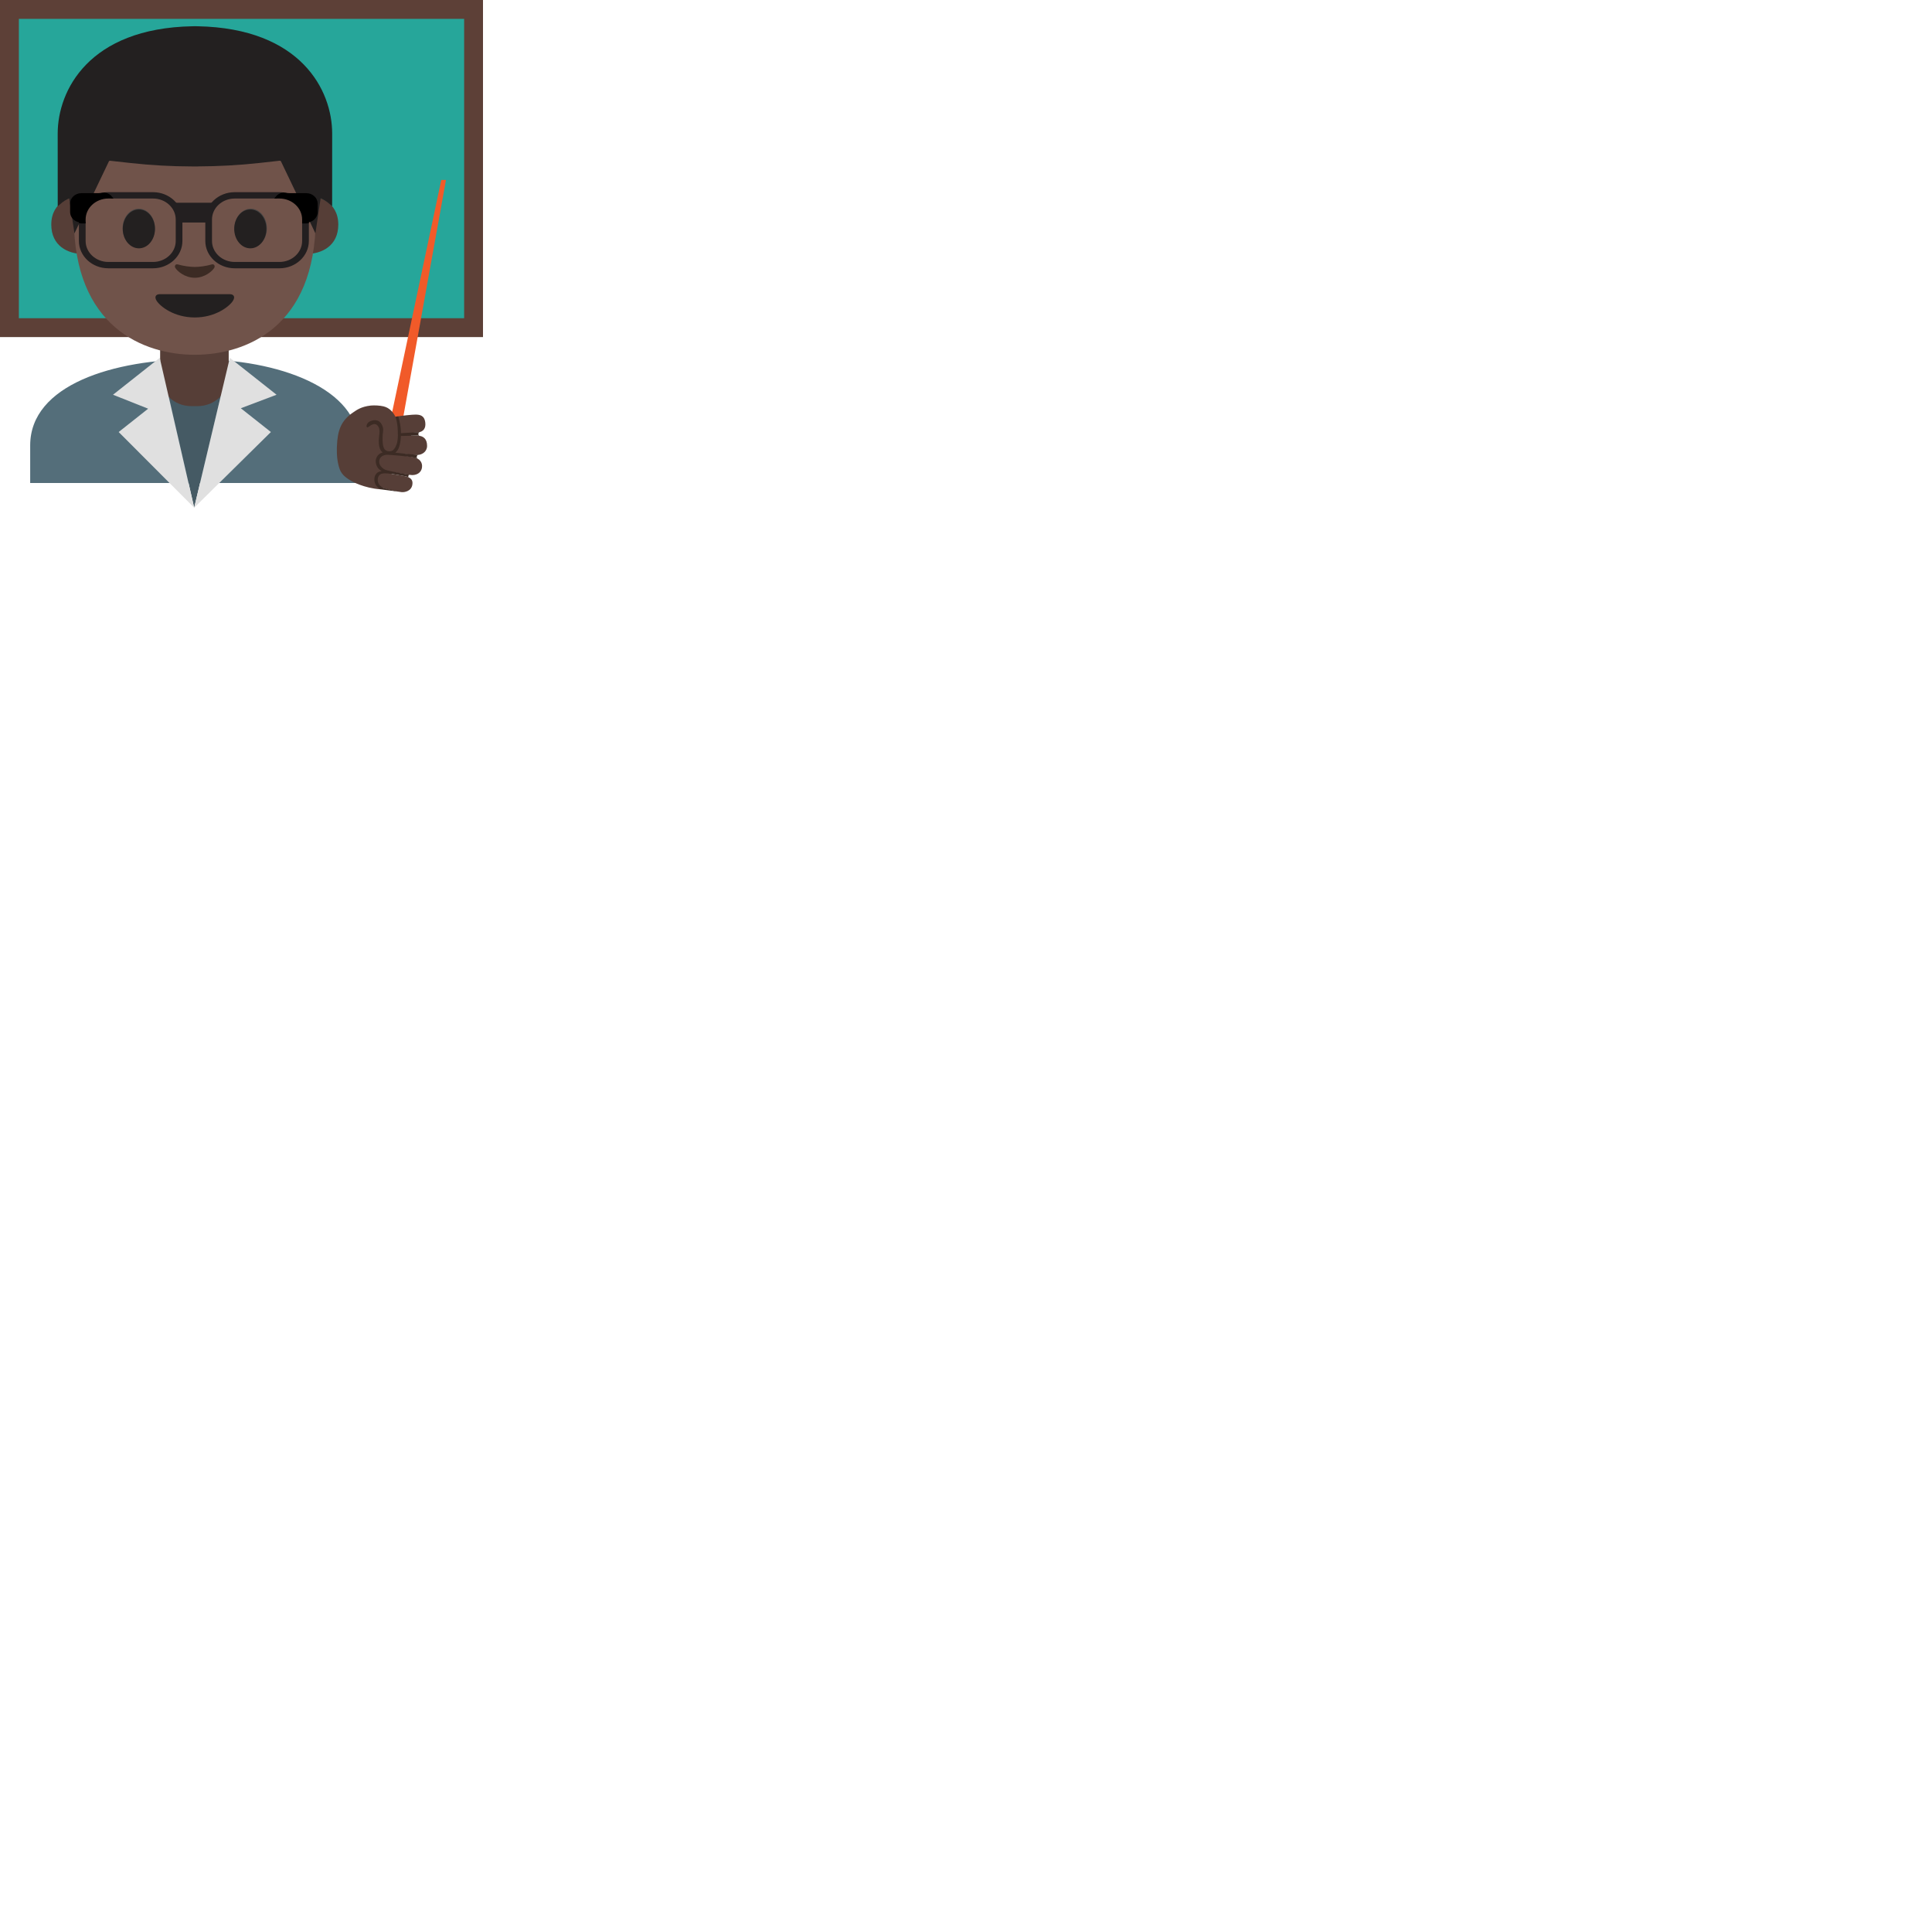 <svg xmlns="http://www.w3.org/2000/svg" version="1.1" viewBox="0 0 512 512" fill="currentColor"><path fill="#26a69a" d="M2.5 2.5h123v84.33H2.5z"/><path fill="#5d4037" d="M123 5v79.33H5V5zm5-5H0v89.33h128z"/><path fill="#546e7a" d="M8 118.03V128h87.14v-9.97c0-15.17-21.39-22.87-43.24-22.84c-21.71.02-43.9 6.77-43.9 22.84"/><path fill="#455a64" d="M44.79 105.21h13.65l-6.98 29.34z"/><path fill="#563e37" d="M51.52 90.18h-9.08v9.59c0 4.34 3.7 7.86 8.26 7.86h1.65c4.56 0 8.26-3.52 8.26-7.86v-9.59zm32.24-38.04s5.89 1.02 5.89 7.37c0 5.6-4.3 7.81-8.6 7.81V52.14zm-64.28 0s-5.89 1.02-5.89 7.37c0 5.6 4.3 7.81 8.6 7.81V52.14z"/><path fill="#70534a" d="M51.62 10.57c-25.4 0-32.04 19.69-32.04 47.35c0 28.68 18.43 36.1 32.04 36.1c13.41 0 32.04-7.2 32.04-36.1c0-27.66-6.65-47.35-32.04-47.35"/><path fill="#444" d="M41.06 60.49c0 2.86-1.91 5.17-4.28 5.17c-2.36 0-4.29-2.32-4.29-5.17c0-2.86 1.92-5.18 4.29-5.18s4.28 2.31 4.28 5.18m21.1 0c0 2.86 1.91 5.17 4.29 5.17c2.36 0 4.28-2.32 4.28-5.17c0-2.86-1.92-5.18-4.28-5.18c-2.37 0-4.29 2.31-4.29 5.18"/><path fill="#232020" d="M60.89 77.96H42.35c-1.06 0-1.52.71-.82 1.79c.98 1.5 4.64 4.38 10.09 4.38s9.11-2.88 10.09-4.38c.7-1.08.24-1.79-.82-1.79"/><path fill="#3c2b24" d="M56.1 70.08c-1.58.45-3.22.66-4.48.66c-1.26 0-2.9-.22-4.48-.66c-.67-.19-.94.45-.7.87c.5.88 2.52 2.66 5.18 2.66c2.66 0 4.68-1.78 5.18-2.66c.24-.43-.03-1.07-.7-.87"/><path fill="#232020" d="M52.38 6.96s-.5-.02-.71-.01c-.21 0-.71.01-.71.01c-27.41.53-35.67 17.02-35.67 28.45c0 11.11.01 19.28.01 19.28s.44-.45 1.24-1.08c.86-.67 1.81-1.04 1.81-1.04l1.38 9.28l9.13-19.08c.06-.12.18-.19.31-.17l5.41.6c5.44.6 10.91.9 16.37.91v.01c.24 0 .47-.01.71-.01s.47.01.71.01v-.02c5.46-.02 10.93-.31 16.37-.91l5.41-.6c.13-.01.25.06.31.17l9.13 19.08l1.38-9.28s.95.38 1.81 1.04c.81.63 1.24 1.08 1.24 1.08s.01-8.16.01-19.28c.02-11.42-8.24-27.91-35.65-28.44"/><path fill="#232020" d="M41.07 60.66c0 2.84-1.9 5.15-4.26 5.15c-2.35 0-4.27-2.3-4.27-5.15c0-2.85 1.91-5.15 4.27-5.15c2.36 0 4.26 2.3 4.26 5.15m21 0c0 2.84 1.9 5.15 4.27 5.15c2.35 0 4.26-2.3 4.26-5.15c0-2.85-1.91-5.15-4.26-5.15c-2.37 0-4.27 2.3-4.27 5.15"/><path fill="#e0e0e0" d="m31.45 114.49l7.81-6.18l-9.31-3.7l12.38-9.79l9.13 39.73zm32.37-6.3l7.97 6.3l-20.33 20.06l9.45-39.73l12.38 9.79z"/><path fill="none" d="M30.14 56.21c0 1.52-1.34 2.77-2.99 2.77h-4.71v4.89c0 3.2 2.81 5.8 6.26 5.8h11.85c3.45 0 6.26-2.6 6.26-5.8v-5.69c0-3.2-2.81-5.8-6.26-5.8H29.59c.34.45.55.99.55 1.58z"/><path fill="#231f20" stroke="#231f20" stroke-miterlimit="10" stroke-width=".481" d="M40.56 51.17H28.71c-.34 0-.68.03-1.01.07c.78.13 1.45.55 1.89 1.13h10.96c3.45 0 6.26 2.6 6.26 5.8v5.69c0 3.2-2.81 5.8-6.26 5.8H28.71c-3.45 0-6.26-2.6-6.26-5.8v-4.89h-.88c-.14 0-.28-.02-.42-.04v4.93c0 3.86 3.39 7 7.55 7h11.85c4.16 0 7.55-3.14 7.55-7v-5.69c.01-3.86-3.38-7-7.54-7z"/><path d="M27.7 51.24c-.18-.03-.36-.05-.54-.05h-5.59c-1.64 0-2.99 1.24-2.99 2.77v2.25c0 1.39 1.12 2.54 2.57 2.73v-.76c0-3.55 2.86-6.48 6.55-6.94"/><path stroke="#000" stroke-miterlimit="10" stroke-width=".481" d="M22.45 58.97v-.8c0-3.2 2.81-5.8 6.26-5.8h.89c-.44-.58-1.11-1-1.89-1.13c-3.69.46-6.55 3.39-6.55 6.93v.76c.14.02.27.04.42.04z"/><path fill="none" d="M72.61 56.21c0 1.52 1.34 2.77 2.99 2.77h4.71v4.89c0 3.2-2.81 5.8-6.26 5.8H62.2c-3.45 0-6.26-2.6-6.26-5.8v-5.69c0-3.2 2.81-5.8 6.26-5.8h10.96c-.34.45-.55.99-.55 1.58z"/><path fill="#231f20" stroke="#231f20" stroke-miterlimit="10" stroke-width=".481" d="M62.2 51.17h11.85c.34 0 .68.03 1.01.07c-.78.13-1.45.55-1.89 1.13H62.2c-3.45 0-6.26 2.6-6.26 5.8v5.69c0 3.2 2.81 5.8 6.26 5.8h11.85c3.45 0 6.26-2.6 6.26-5.8v-4.89h.88c.14 0 .28-.02.42-.04v4.93c0 3.86-3.39 7-7.55 7H62.2c-4.16 0-7.55-3.14-7.55-7v-5.69c0-3.86 3.38-7 7.55-7z"/><path d="M75.06 51.24c.18-.03.36-.05.54-.05h5.59c1.64 0 2.99 1.24 2.99 2.77v2.25c0 1.39-1.12 2.54-2.57 2.73v-.76c-.01-3.55-2.86-6.48-6.55-6.94"/><path stroke="#000" stroke-miterlimit="10" stroke-width=".481" d="M80.31 58.97v-.8c0-3.2-2.81-5.8-6.26-5.8h-.89c.44-.58 1.11-1 1.89-1.13c3.69.46 6.55 3.39 6.55 6.93v.76c-.14.02-.27.04-.42.04z"/><path fill="#231f20" d="M55.37 58.97h-8.16l-1.1-5.25h10.46z"/><path fill="#f15a29" d="m105.85 116.15l-3.26-.63l14.35-67.83h1.25z"/><path fill="#563e37" d="M101.67 107.7c1.5.37 2.46 1.43 3.13 2.75c1.67-.3 4.55-.6 5.39-.58c.99.03 2.3.14 2.52 2.17c.14 1.32-.36 2.41-2.05 2.57c-.63.06-1.28.1-1.92.13l.23.74c.59-.01 1.12-.03 1.53-.03c1.71-.02 2.68.89 2.68 2.7c0 1.59-1.37 2.34-2.37 2.4c-.53.03-2.01-.05-3.47-.19l-.15.31l-.06.09c.92.14 1.8.29 2.42.4c1.67.3 2.47 1.41 2.28 2.73c-.23 1.6-1.66 2.04-2.65 2.01c-.74-.02-3.34-.43-5.08-.8l-.34.49c.12.02.25.04.39.06c.02 0 .04.01.07.01l.35.06c.03 0 .05.01.08.01c.14.02.28.05.42.07h.02c.15.02.3.05.45.08c.03 0 .06.01.08.01l.35.06c.05.01.09.02.14.02c.1.02.2.04.29.05l.15.03c.1.02.19.04.28.05l.14.03c.13.03.27.05.39.08c1.53.32 2.11 1.01 1.92 2.22c-.26 1.7-1.97 2.08-2.88 1.99c-.91-.08-3.97-.71-4.97-1.15l-.18-.09l-.35.5c-4.5-.3-7.73-2.18-7.73-2.18c-2.64-1.48-3.08-2.62-3.52-4.43c-.5-2.06-.38-4.5-.36-4.88c.16-4.1 1.07-6.75 4.38-8.95c.8-.53 1.97-1.46 4.56-1.76c1.01-.1 2.44-.02 3.44.22"/><path fill="#3c2b24" d="M105.42 114.51s.04-2.06-.61-4.06l.72-.13s.51 1.42.69 3.52c.03.34.04.65.04.95l.64-.04l4.29-.24s-.32.06-.32.54c0 .2.12.33.21.41c-.18-.02-.38-.04-.58-.03l-4.26.11c-.01.12-.01.24-.02.37c-.1 1.74-.51 3.41-1.48 4.05c3.22.38 6.08.57 6.08.57c-.56.23-.32.91-.32.91c-2.17-.59-7.43-.9-7.43-.9c-2.22-.19-2.52 1.31-2.52 1.31c-.41 1.81 1.56 2.64 1.56 2.64c.26.15 2.61.62 4.29.94l1.68.31l.47.09c-.05-.01-.25-.02-.33.31c-.04.16 0 .27.03.34c-.25-.11-.55-.21-.9-.28c-.79-.16-3.18-.55-3.36-.58l-.6-.08c-1.98-.26-2.46.09-2.46.09c-1.1.58-.78 1.98-.78 1.98c.24 1.35 1.73 1.77 1.73 1.77c.57.17 3.59.9 3.59.9l-4.57-.6c-.32-.1-.44-.25-.62-.39c-1.61-1.32-.93-3.11-.93-3.11c.25-.69.77-1 .77-1c.31-.19.67-.29 1.04-.33c-1.87-.99-1.57-2.99-1.57-2.99c.24-1.23 1.13-1.75 1.83-1.97c-.06-.05-.13-.1-.19-.16c0 0-1.2-.79-.76-4.18c.15-1.14.13-1.3.01-2.02c0 0-.43-1.54-1.71-1.05c0 0-.43.11-1.1.64c0 0-.54.42-.53-.24c0-.2.14-.56.41-.87c0 0 .28-.33.97-.52c0 0 1.79-.71 2.68 1.08c.47.94.38 1.56.23 2.52c0 0-.28 3.03.51 4c0 0 .78.89 2.03.34c.01.02 1.71-.91 1.45-4.92"/></svg>